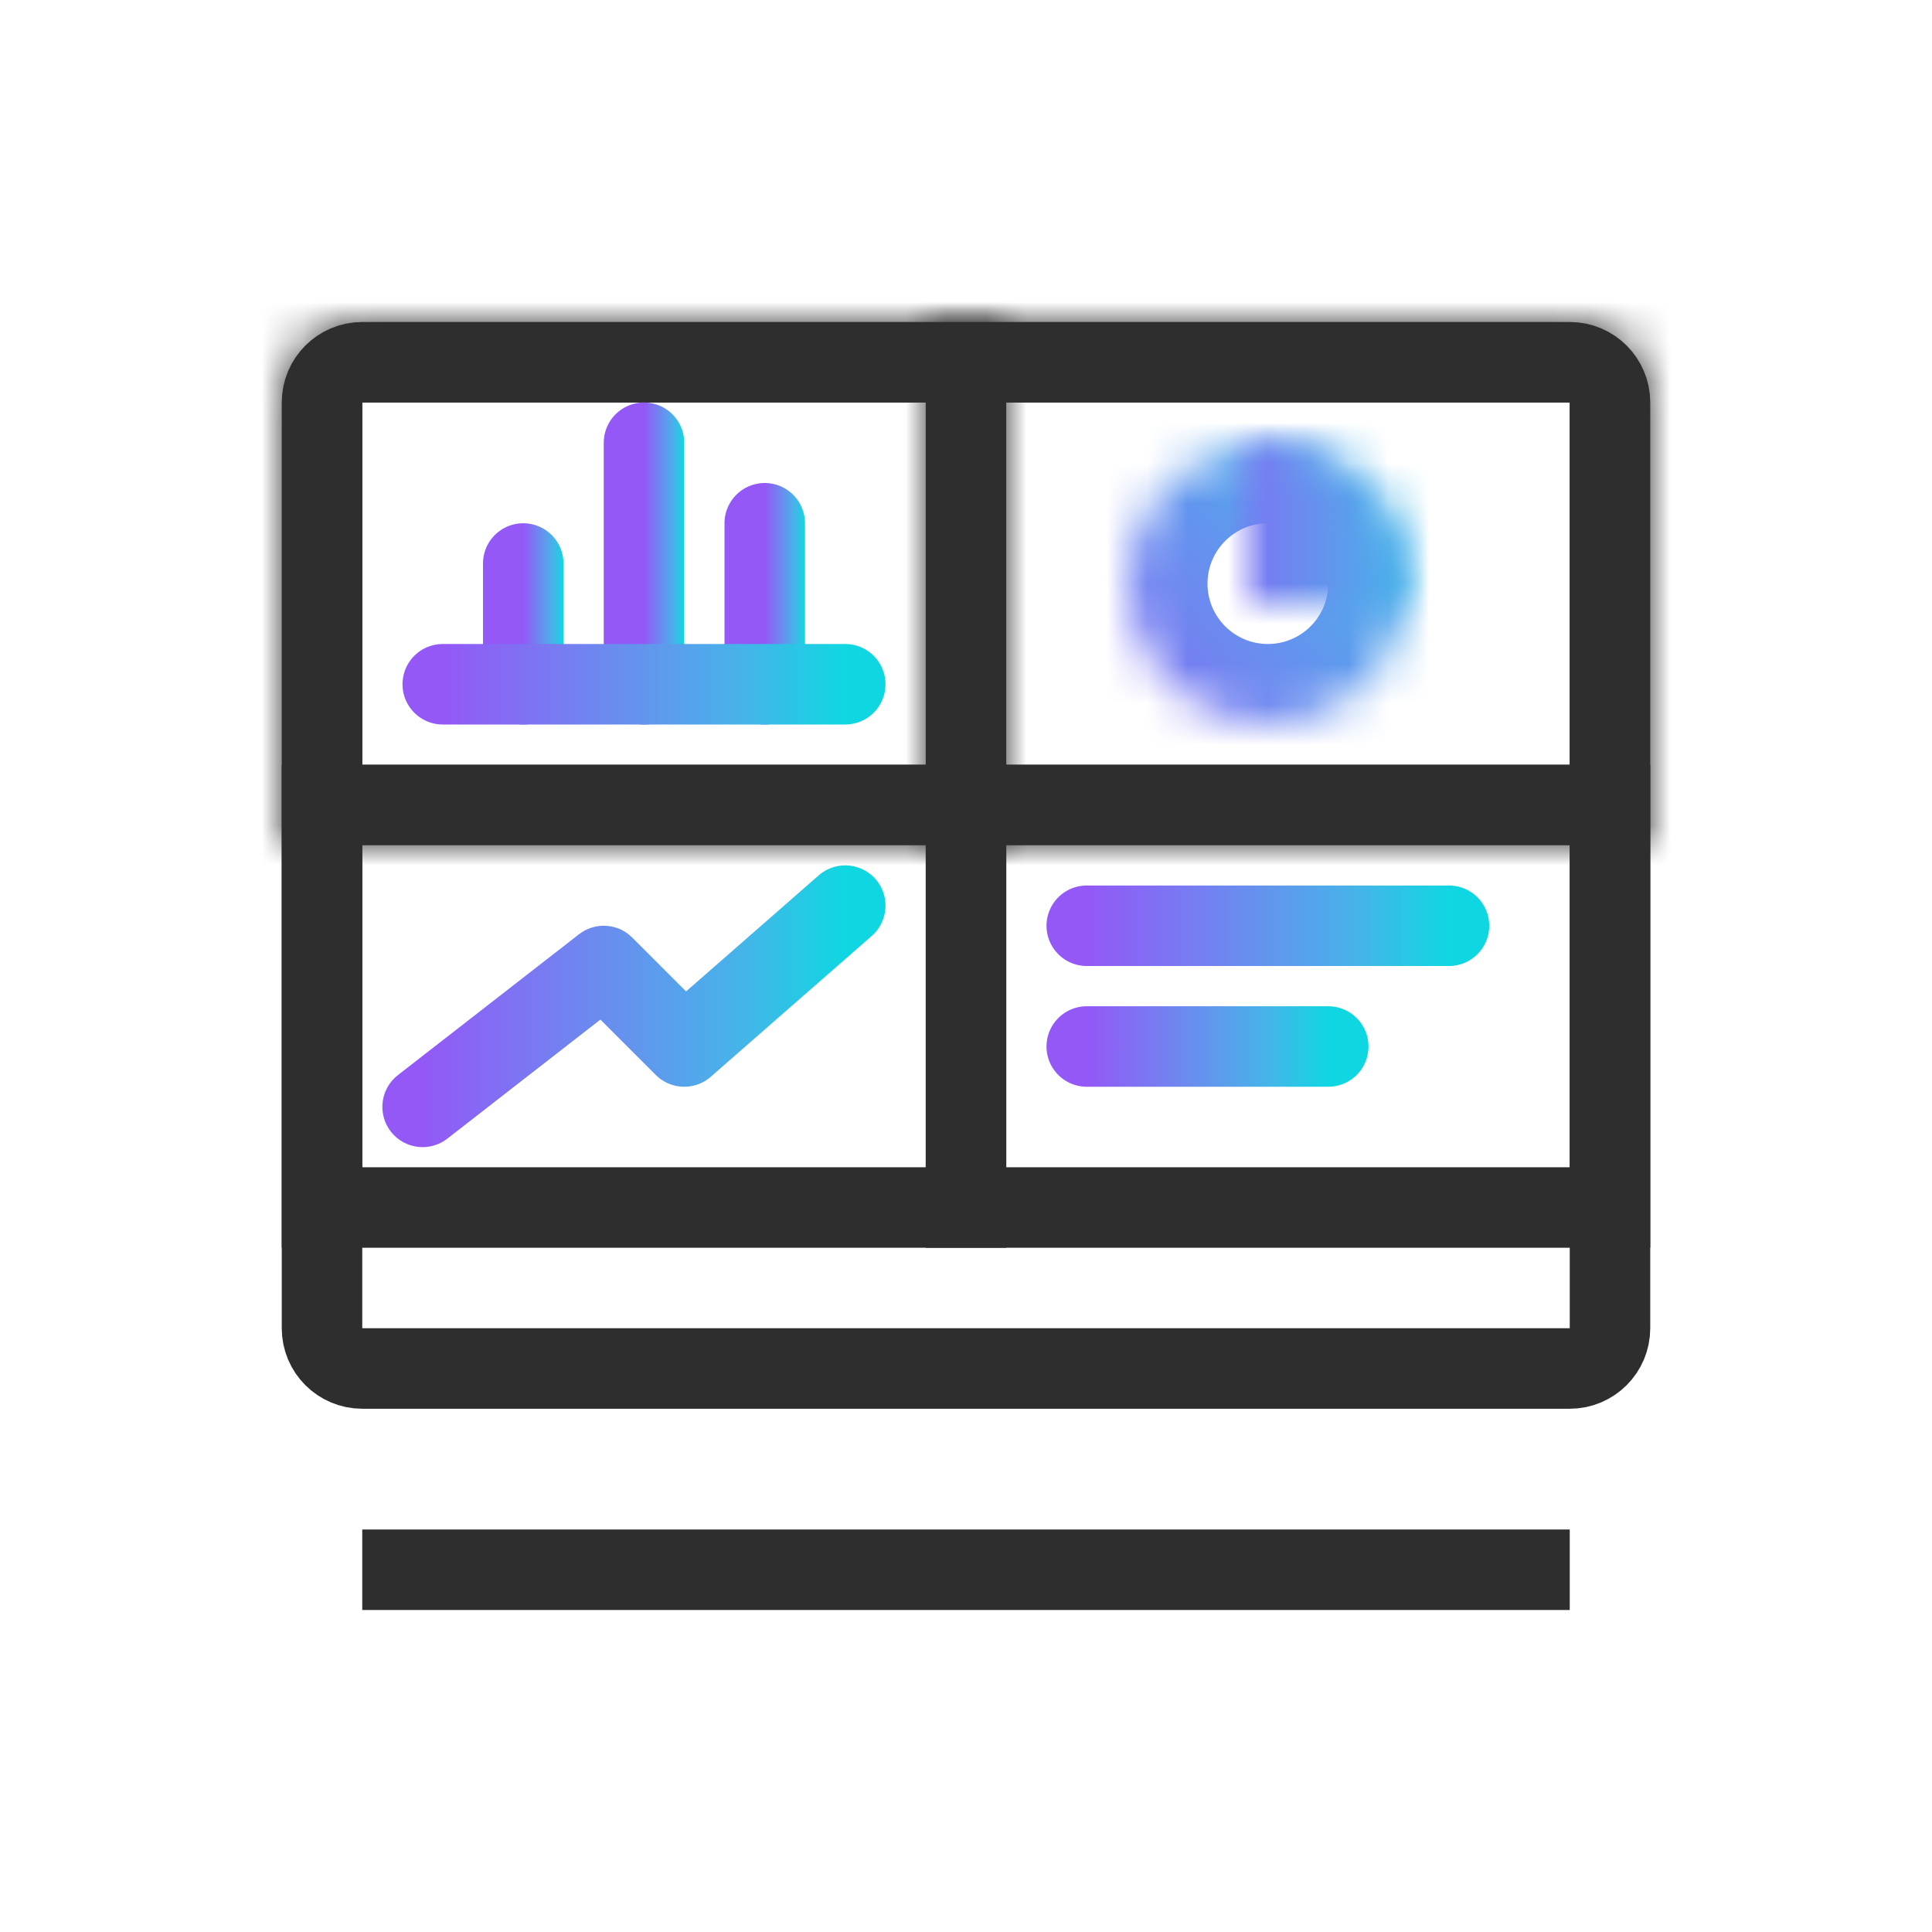 <svg width="48" height="48" viewBox="0 0 48 48" fill="none" xmlns="http://www.w3.org/2000/svg">
<path d="M39 9H9C8.448 9 8 9.448 8 10V33C8 33.552 8.448 34 9 34H39C39.552 34 40 33.552 40 33V10C40 9.448 39.552 9 39 9Z" stroke="#2E2E2E" stroke-width="2"/>
<mask id="mask0_1016_774" style="mask-type:luminance" maskUnits="userSpaceOnUse" x="7" y="8" width="18" height="13">
<path d="M7 10C7 8.895 7.895 8 9 8H25V21H7V10Z" fill="white"/>
</mask>
<g mask="url(#mask0_1016_774)">
<path d="M25 8H27V6H25V8ZM25 21V23H27V21H25ZM7 21H5V23H7V21ZM9 10H25V6H9V10ZM23 8V21H27V8H23ZM25 19H7V23H25V19ZM9 21V10H5V21H9ZM9 6C6.791 6 5 7.791 5 10H9V6Z" fill="#2E2E2E"/>
</g>
<path d="M8 20H24V30H8V20Z" stroke="#2E2E2E" stroke-width="2"/>
<mask id="mask1_1016_774" style="mask-type:luminance" maskUnits="userSpaceOnUse" x="23" y="8" width="18" height="13">
<path d="M41 10C41 8.895 40.105 8 39 8H23V21H41V10Z" fill="white"/>
</mask>
<g mask="url(#mask1_1016_774)">
<path d="M23 8H21V6H23V8ZM23 21V23H21V21H23ZM41 21H43V23H41V21ZM39 10H23V6H39V10ZM25 8V21H21V8H25ZM23 19H41V23H23V19ZM39 21V10H43V21H39ZM39 6C41.209 6 43 7.791 43 10H39V6Z" fill="#2E2E2E"/>
</g>
<path d="M40 20H24V30H40V20Z" stroke="#2E2E2E" stroke-width="2"/>
<path d="M9 39H39" stroke="#2E2E2E" stroke-width="2"/>
<path d="M13 17V14" stroke="url(#paint0_linear_1016_774)" stroke-width="2" stroke-linecap="round" stroke-linejoin="round"/>
<path d="M16 17V11" stroke="url(#paint1_linear_1016_774)" stroke-width="2" stroke-linecap="round" stroke-linejoin="round"/>
<path d="M27 23H36" stroke="url(#paint2_linear_1016_774)" stroke-width="2" stroke-linecap="round" stroke-linejoin="round"/>
<path d="M19 17V13" stroke="url(#paint3_linear_1016_774)" stroke-width="2" stroke-linecap="round" stroke-linejoin="round"/>
<path d="M27 26H33" stroke="url(#paint4_linear_1016_774)" stroke-width="2" stroke-linecap="round" stroke-linejoin="round"/>
<mask id="mask2_1016_774" style="mask-type:luminance" maskUnits="userSpaceOnUse" x="28" y="11" width="7" height="7">
<path d="M35 14.5C35 16.433 33.433 18 31.5 18C29.567 18 28 16.433 28 14.5C28 12.567 29.567 11 31.5 11C33.433 11 35 12.567 35 14.5Z" fill="white"/>
</mask>
<g mask="url(#mask2_1016_774)">
<path d="M33 14.5C33 15.328 32.328 16 31.5 16V20C34.538 20 37 17.538 37 14.5H33ZM31.5 16C30.672 16 30 15.328 30 14.5H26C26 17.538 28.462 20 31.5 20V16ZM30 14.5C30 13.672 30.672 13 31.5 13V9C28.462 9 26 11.462 26 14.5H30ZM31.5 13C32.328 13 33 13.672 33 14.5H37C37 11.462 34.538 9 31.5 9V13Z" fill="url(#paint5_linear_1016_774)"/>
</g>
<mask id="mask3_1016_774" style="mask-type:luminance" maskUnits="userSpaceOnUse" x="31" y="11" width="4" height="4">
<path d="M31 11C31.525 11 32.045 11.104 32.531 11.305C33.016 11.505 33.457 11.8 33.828 12.172C34.2 12.543 34.495 12.984 34.696 13.469C34.897 13.955 35 14.475 35 15H31V11Z" fill="white"/>
</mask>
<g mask="url(#mask3_1016_774)">
<path d="M31 9V11H29M31 9H29V11M31 9C31.788 9 32.568 9.155 33.296 9.457M31 9V13M29 11H33V15M29 11V15M35 17V15H37M35 17H37V15M35 17H31M35 17V13H31M37 15H33M37 15C37 14.212 36.845 13.432 36.543 12.704M29 15H31V17M29 15V17H31M29 15H33M31 17V13M31 13C31.263 13 31.523 13.052 31.765 13.152M31.765 13.152L33.296 9.457M31.765 13.152C32.008 13.253 32.228 13.4 32.414 13.586M33.296 9.457C34.024 9.758 34.685 10.2 35.243 10.757M32.414 13.586L35.243 10.757M32.414 13.586C32.6 13.771 32.747 13.992 32.848 14.235M35.243 10.757C35.8 11.315 36.242 11.976 36.543 12.704M32.848 14.235L36.543 12.704M32.848 14.235C32.948 14.477 33 14.737 33 15" stroke="url(#paint6_linear_1016_774)" stroke-width="2" stroke-linecap="round" stroke-linejoin="round"/>
</g>
<path d="M10.5 27.5L15 24L17 26L21 22.5" stroke="url(#paint7_linear_1016_774)" stroke-width="2" stroke-linecap="round" stroke-linejoin="round"/>
<path d="M11 17H21" stroke="url(#paint8_linear_1016_774)" stroke-width="2" stroke-linecap="round" stroke-linejoin="round"/>
<defs>
<linearGradient id="paint0_linear_1016_774" x1="13" y1="15.5" x2="14" y2="15.5" gradientUnits="userSpaceOnUse">
<stop stop-color="#9358F6"/>
<stop offset="0.26" stop-color="#7A78F2"/>
<stop offset="0.515" stop-color="#6197ED"/>
<stop offset="0.76" stop-color="#44B5E9"/>
<stop offset="1" stop-color="#0FD7E1"/>
</linearGradient>
<linearGradient id="paint1_linear_1016_774" x1="16" y1="14" x2="17" y2="14" gradientUnits="userSpaceOnUse">
<stop stop-color="#9358F6"/>
<stop offset="0.26" stop-color="#7A78F2"/>
<stop offset="0.515" stop-color="#6197ED"/>
<stop offset="0.76" stop-color="#44B5E9"/>
<stop offset="1" stop-color="#0FD7E1"/>
</linearGradient>
<linearGradient id="paint2_linear_1016_774" x1="27" y1="23.5" x2="36" y2="23.5" gradientUnits="userSpaceOnUse">
<stop stop-color="#9358F6"/>
<stop offset="0.26" stop-color="#7A78F2"/>
<stop offset="0.515" stop-color="#6197ED"/>
<stop offset="0.76" stop-color="#44B5E9"/>
<stop offset="1" stop-color="#0FD7E1"/>
</linearGradient>
<linearGradient id="paint3_linear_1016_774" x1="19" y1="15" x2="20" y2="15" gradientUnits="userSpaceOnUse">
<stop stop-color="#9358F6"/>
<stop offset="0.26" stop-color="#7A78F2"/>
<stop offset="0.515" stop-color="#6197ED"/>
<stop offset="0.76" stop-color="#44B5E9"/>
<stop offset="1" stop-color="#0FD7E1"/>
</linearGradient>
<linearGradient id="paint4_linear_1016_774" x1="27" y1="26.5" x2="33" y2="26.5" gradientUnits="userSpaceOnUse">
<stop stop-color="#9358F6"/>
<stop offset="0.26" stop-color="#7A78F2"/>
<stop offset="0.515" stop-color="#6197ED"/>
<stop offset="0.76" stop-color="#44B5E9"/>
<stop offset="1" stop-color="#0FD7E1"/>
</linearGradient>
<linearGradient id="paint5_linear_1016_774" x1="30.326" y1="25.141" x2="41.952" y2="15.749" gradientUnits="userSpaceOnUse">
<stop stop-color="#9358F7"/>
<stop offset="0.26" stop-color="#7B78F2"/>
<stop offset="0.501" stop-color="#6197EE"/>
<stop offset="0.767" stop-color="#45B5E9"/>
<stop offset="1" stop-color="#10D7E2"/>
</linearGradient>
<linearGradient id="paint6_linear_1016_774" x1="29" y1="13" x2="37" y2="13" gradientUnits="userSpaceOnUse">
<stop stop-color="#9358F6"/>
<stop offset="0.26" stop-color="#7A78F2"/>
<stop offset="0.515" stop-color="#6197ED"/>
<stop offset="0.76" stop-color="#44B5E9"/>
<stop offset="1" stop-color="#0FD7E1"/>
</linearGradient>
<linearGradient id="paint7_linear_1016_774" x1="10.5" y1="25" x2="21" y2="25" gradientUnits="userSpaceOnUse">
<stop stop-color="#9358F6"/>
<stop offset="0.26" stop-color="#7A78F2"/>
<stop offset="0.515" stop-color="#6197ED"/>
<stop offset="0.76" stop-color="#44B5E9"/>
<stop offset="1" stop-color="#0FD7E1"/>
</linearGradient>
<linearGradient id="paint8_linear_1016_774" x1="11" y1="17.5" x2="21" y2="17.5" gradientUnits="userSpaceOnUse">
<stop stop-color="#9358F6"/>
<stop offset="0.26" stop-color="#7A78F2"/>
<stop offset="0.515" stop-color="#6197ED"/>
<stop offset="0.76" stop-color="#44B5E9"/>
<stop offset="1" stop-color="#0FD7E1"/>
</linearGradient>
</defs>
</svg>
